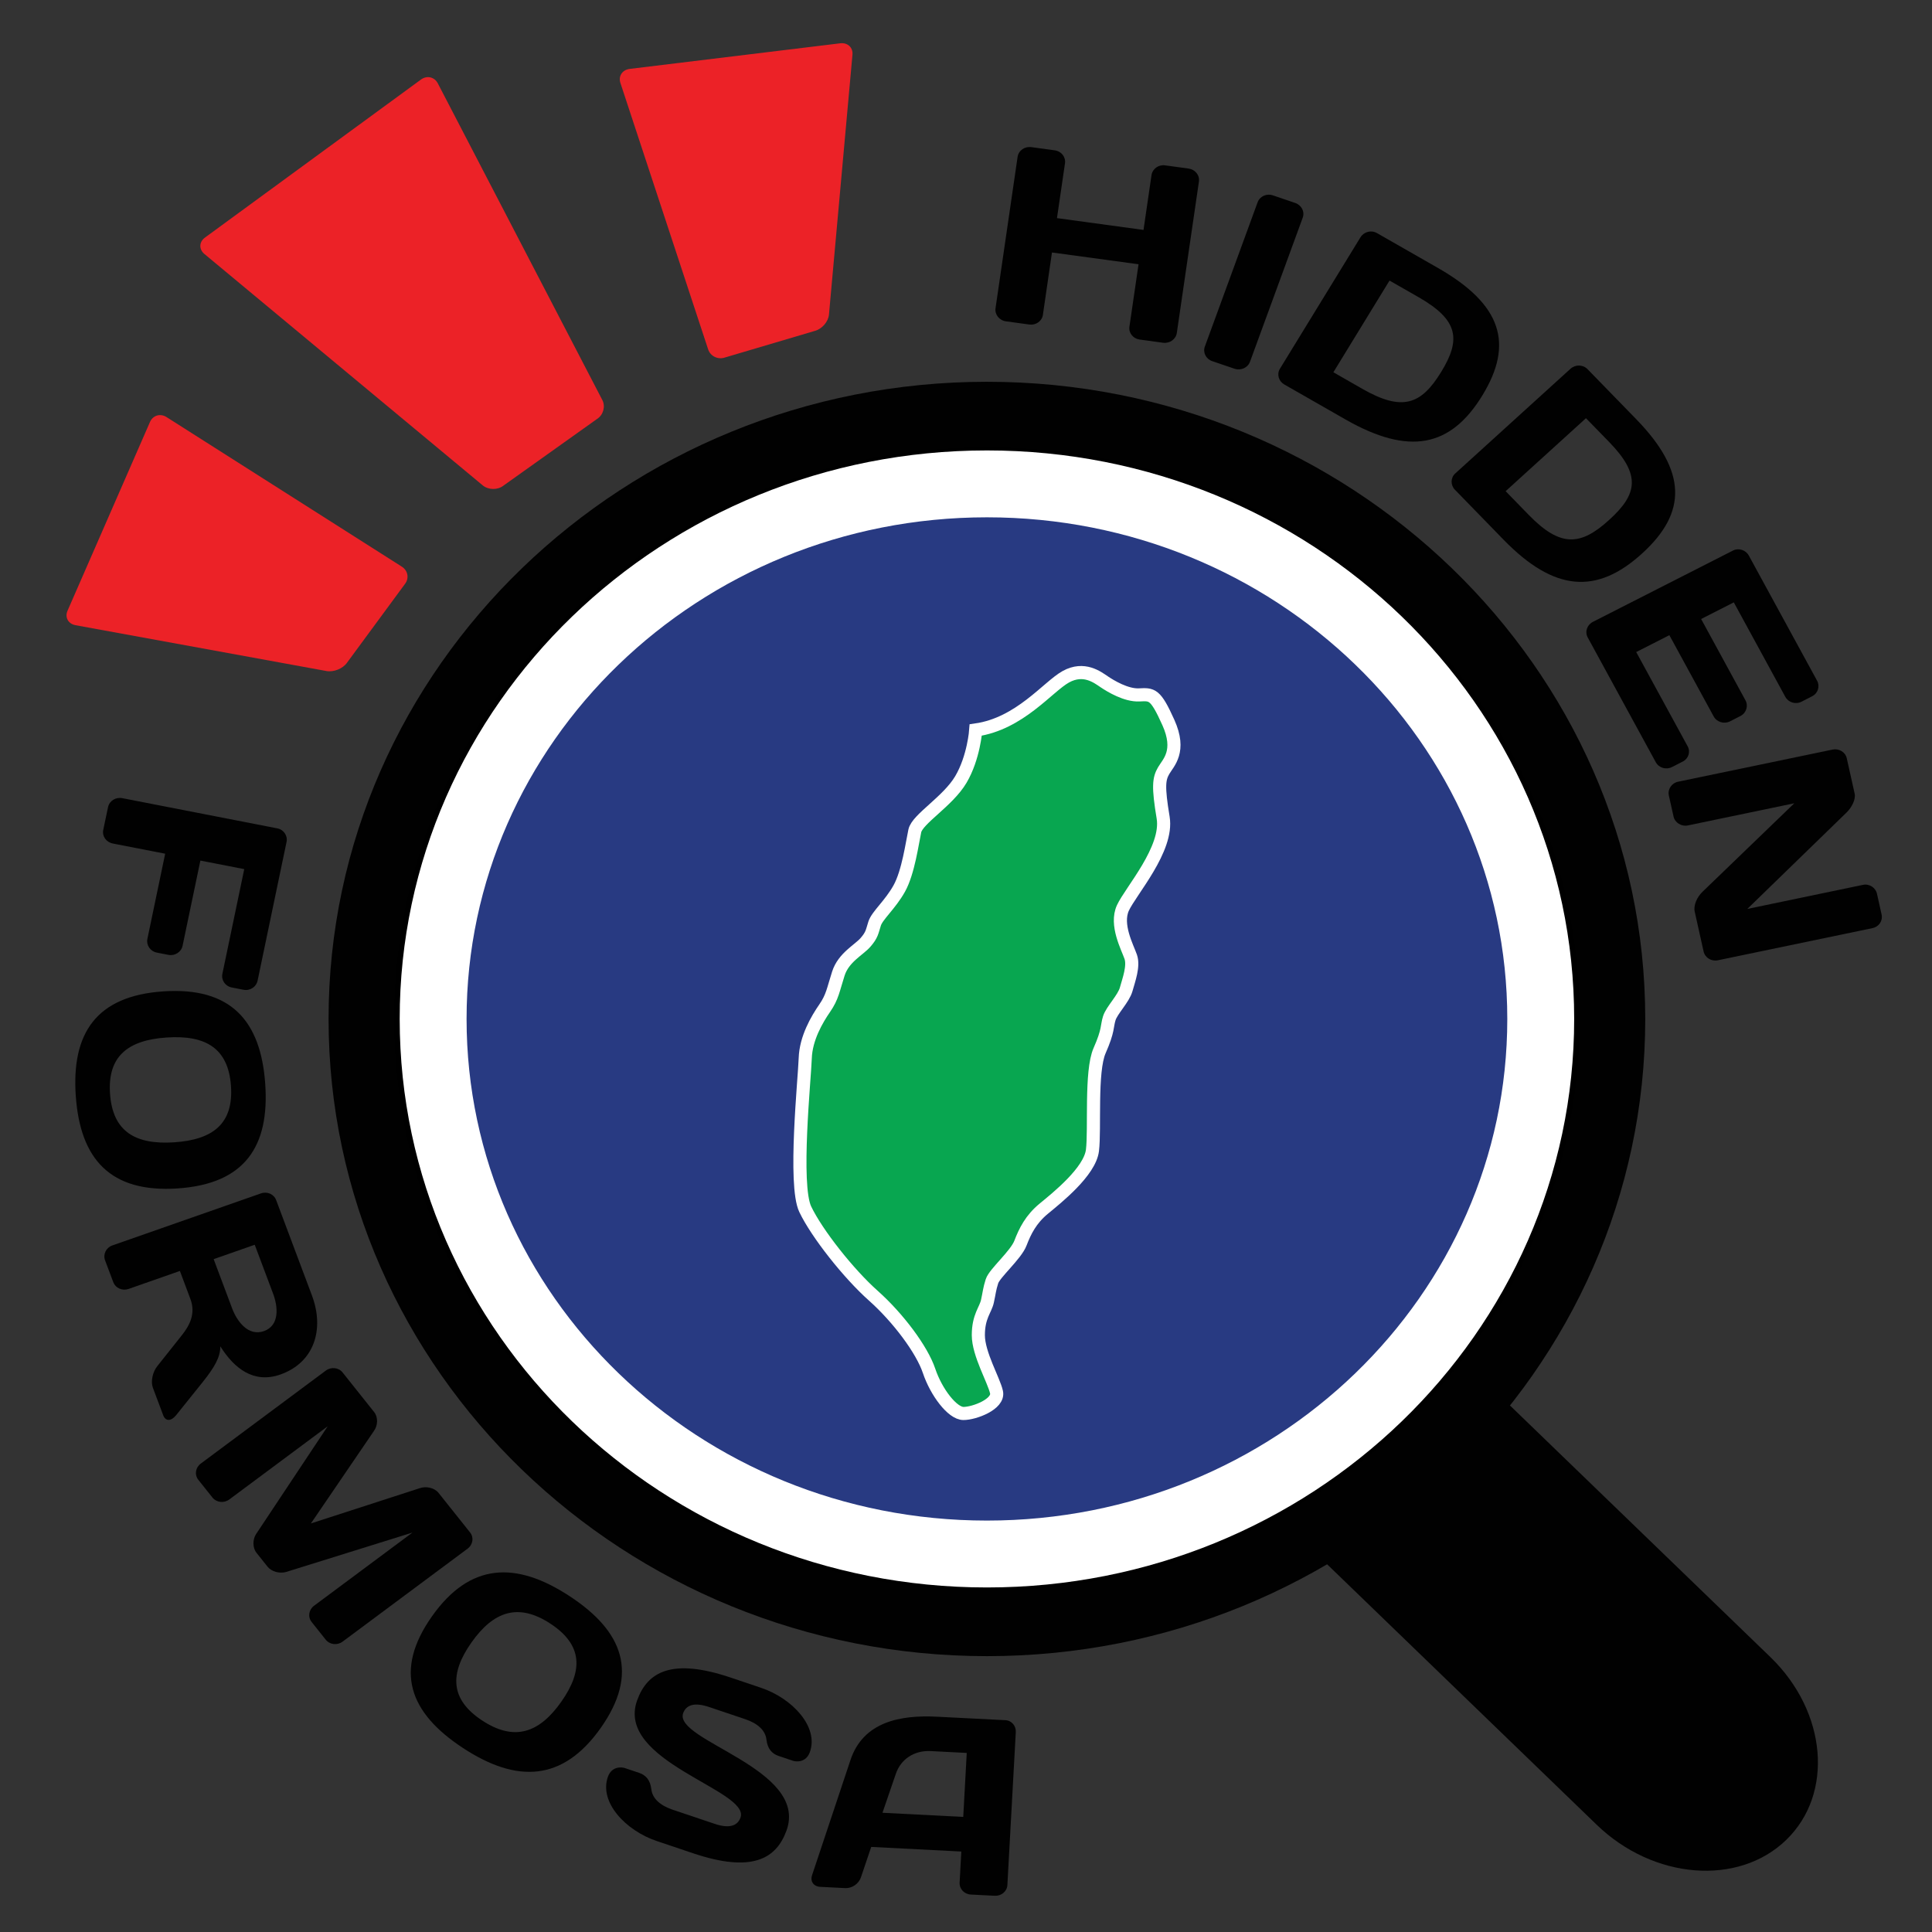<svg version="1.1" class="hf-logo" xmlns="http://www.w3.org/2000/svg" xmlns:xlink="http://www.w3.org/1999/xlink" x="0px" y="0px"
	 width="110px" height="110px" viewBox="0 0 250 250" enable-background="new 0 0 250 250" xml:space="preserve" ng-click="test()">


	<rect x="0" y="0" width="250" height="250" fill="#333333" stroke="none"/>


	<defs>
	    <link href="../css/styles.css" type="text/css" rel="stylesheet" 
	          xmlns="http://www.w3.org/1999/xhtml"/>
	</defs>

	<script>
		
	</script>

	<g class="magnify-taiwan">
		<path class="magnify-handle" fill="#010101" d="M229.082,214.419c7.331,7.085,8.242,17.687,2.043,23.678l0,0c-6.211,5.995-17.182,5.111-24.509-1.97
			l-44.659-43.15c-7.333-7.083-8.244-17.686-2.042-23.679l0,0c6.201-5.994,17.18-5.11,24.507,1.973L229.082,214.419z"/>
		<path stroke="#010101" stroke-width="8.486" d="M127.704,210.062c-44.631,0-80.945-35.083-80.945-78.21
			c0-43.125,36.314-78.208,80.945-78.208c44.637,0,80.948,35.085,80.948,78.208C208.652,174.979,172.344,210.062,127.704,210.062z"/>
		<path fill="#283A82" stroke="#FFFFFF" stroke-width="8.655" d="M199.37,131.851c0,38.241-32.081,69.238-71.664,69.238
			c-39.576,0-71.659-30.997-71.659-69.238c0-38.239,32.084-69.238,71.659-69.238C167.289,62.612,199.37,93.611,199.37,131.851z"/>
		<path class="taiwan" fill="#08A650" stroke="#FFFFFF" stroke-width="1.697" stroke-miterlimit="10" d="M126.261,94.461c0,0-0.25,3.569-1.927,6.408
			c-1.676,2.835-5.624,5.105-5.957,6.646c-0.335,1.54-0.839,5.35-2.013,7.457c-1.177,2.109-2.856,3.488-3.189,4.542
			c-0.334,1.051-0.332,1.457-1.177,2.427c-0.836,0.972-2.853,1.95-3.519,4.055c-0.674,2.108-0.757,3.001-1.763,4.46
			c-1.007,1.46-2.435,3.887-2.518,6.483c-0.083,2.594-1.509,16.374,0,19.535c1.512,3.162,5.62,8.352,8.811,11.189
			c3.188,2.836,6.29,6.971,7.213,9.729c0.923,2.754,3.02,5.511,4.45,5.511c1.425,0,4.614-1.215,4.276-2.757
			c-0.335-1.537-2.351-4.944-2.351-7.374c0-2.433,0.923-3.247,1.175-4.381c0.251-1.134,0.251-1.538,0.588-2.596
			c0.334-1.051,3.107-3.404,3.688-4.942c0.594-1.541,1.346-3.08,3.026-4.46c1.671-1.375,5.955-4.782,6.29-7.538
			c0.336-2.754-0.252-10.213,0.918-12.891c1.181-2.674,0.929-3.159,1.262-4.213c0.341-1.058,1.842-2.511,2.183-3.729
			c0.337-1.217,1.01-2.999,0.588-4.216c-0.418-1.214-2.014-4.135-1.01-6.324c1.01-2.188,5.878-7.62,5.207-11.675
			c-0.674-4.052-0.546-5.022,0.062-6.08c0.611-1.052,2.29-2.51,0.611-6.241c-1.679-3.73-2.104-3.647-3.78-3.566
			c-1.678,0.08-3.689-1.135-4.53-1.704c-0.842-0.565-2.598-1.945-4.953-0.647C135.578,88.868,131.966,93.653,126.261,94.461z"/>
	</g>
	<g class="red-accents">
		<path fill="#EC2227" d="M65.144,62.842c-0.745,0.586-1.951,0.57-2.678-0.034L26.45,32.865c-0.728-0.605-0.697-1.559,0.069-2.12
			l27.955-20.452c0.766-0.561,1.745-0.341,2.176,0.489l21.29,40.979c0.432,0.83,0.13,1.929-0.669,2.443L65.144,62.842z"/>
		<path fill="#EC2227" d="M44.92,85.734c-0.526,0.776-1.728,1.27-2.672,1.098L9.774,80.901c-0.943-0.173-1.41-1.013-1.037-1.868
			l10.675-24.436c0.373-0.854,1.336-1.138,2.138-0.627l30.444,19.353c0.803,0.508,0.979,1.528,0.393,2.262L44.92,85.734z"/>
		<path fill="#EC2227" d="M91.636,45.214c0.292,0.885,1.27,1.355,2.174,1.046l11.615-3.438c0.929-0.234,1.757-1.183,1.842-2.108
			l3.042-33.642c0.084-0.922-0.628-1.584-1.581-1.47L81.483,8.916C80.53,9.03,79.99,9.849,80.28,10.733L91.636,45.214z"/>
	</g>
	<g class="hf-text">
		<g class="formosa" >
			<path fill="#010101" d="M13.979,104.449c0.174-0.829,1-1.332,1.859-1.165l20.064,3.911c0.824,0.161,1.345,0.96,1.177,1.756
				l-3.748,17.952c-0.167,0.797-0.967,1.339-1.824,1.172l-1.52-0.297c-0.857-0.168-1.377-0.966-1.211-1.763l2.829-13.55l-5.676-1.106
				l-2.305,11.033c-0.166,0.797-0.999,1.331-1.825,1.17l-1.518-0.297c-0.824-0.16-1.377-0.965-1.211-1.761l2.304-11.034l-6.766-1.318
				c-0.859-0.167-1.417-0.941-1.246-1.77L13.979,104.449z"/>
			<path fill="#010101" d="M34.318,140.215c0.579,8.112-2.614,12.986-11.345,13.568c-8.73,0.581-12.588-3.825-13.165-11.938
				c-0.578-8.108,2.615-12.981,11.346-13.564C29.885,127.7,33.74,132.105,34.318,140.215z M21.581,134.252
				c-5.038,0.334-7.687,2.435-7.341,7.301c0.347,4.865,3.272,6.597,8.308,6.26c5.036-0.334,7.686-2.436,7.339-7.302
				C29.539,135.644,26.617,133.915,21.581,134.252z"/>
			<path fill="#010101" d="M23.279,164.46l-6.647,2.33c-0.791,0.276-1.684-0.1-1.981-0.896l-1.057-2.813
				c-0.287-0.767,0.136-1.64,0.928-1.917l19.241-6.739c0.822-0.287,1.683,0.101,1.971,0.866l4.623,12.321
				c1.676,4.464,0.268,8.729-4.1,10.258c-3.417,1.195-5.951-0.786-7.744-3.652c-0.004,1.418-0.767,2.724-2.302,4.645l-3.44,4.285
				c-0.639,0.777-1.352,0.785-1.651-0.01l-1.343-3.58c-0.286-0.762-0.045-2.023,0.595-2.802l3.161-3.978
				c0.95-1.196,1.834-2.751,1.108-4.678L23.279,164.46z M32.963,161.071l-5.316,1.862l2.385,6.357
				c0.644,1.713,2.091,3.663,4.117,2.955c2.025-0.712,1.843-3.103,1.201-4.814L32.963,161.071z"/>
			<path fill="#010101" d="M33.19,200.933c-0.513-0.644-0.515-1.711-0.058-2.417l9.271-13.954l-12.723,9.463
				c-0.694,0.515-1.664,0.416-2.198-0.255l-1.808-2.269c-0.535-0.67-0.384-1.601,0.31-2.117l16.164-12.021
				c0.694-0.516,1.665-0.42,2.177,0.226l4.086,5.128c0.534,0.668,0.488,1.731-0.014,2.435l-8.166,11.981l14.079-4.56
				c0.832-0.291,1.903-0.063,2.438,0.606l4.086,5.128c0.511,0.645,0.362,1.577-0.33,2.093l-16.164,12.022
				c-0.693,0.515-1.662,0.415-2.198-0.254l-1.806-2.27c-0.535-0.668-0.385-1.602,0.307-2.117l12.724-9.463l-16.335,5.092
				c-0.823,0.244-1.892-0.028-2.405-0.673L33.19,200.933z"/>
			<path fill="#010101" d="M73.723,206.552c6.961,4.569,8.956,10.006,4.04,17.004c-4.917,6.993-10.887,7.207-17.851,2.637
				c-6.963-4.569-8.958-10.008-4.04-17.005C60.791,202.192,66.759,201.979,73.723,206.552z M60.997,212.551
				c-2.837,4.037-2.764,7.348,1.411,10.091c4.18,2.739,7.392,1.586,10.23-2.448c2.837-4.038,2.766-7.35-1.413-10.092
				C67.048,207.361,63.833,208.517,60.997,212.551z"/>
			<path fill="#010101" d="M94.555,217.079l3.938,1.327c4.005,1.349,7.485,5.032,6.302,8.317c-0.5,1.38-1.775,1.262-2.188,1.121
				l-1.844-0.621c-0.889-0.298-1.444-0.934-1.586-2.116c-0.131-1.216-1.162-2.112-2.75-2.648l-4.671-1.572
				c-1.905-0.643-2.966-0.278-3.354,0.797c-1.283,3.564,16.267,7.164,13.375,15.176c-1.328,3.686-4.481,5.514-12.107,2.948
				l-4.703-1.586c-4.004-1.347-7.486-5.032-6.299-8.315c0.499-1.382,1.773-1.262,2.187-1.121l1.843,0.619
				c0.89,0.3,1.443,0.935,1.585,2.118c0.133,1.215,1.162,2.111,2.752,2.648L92.467,236c1.905,0.642,2.965,0.273,3.353-0.801
				c1.284-3.56-16.242-7.226-13.375-15.174C83.773,216.339,86.929,214.509,94.555,217.079z"/>
			<path fill="#010101" d="M110.049,227.751c1.655-4.965,6.455-5.857,11.224-5.609l8.838,0.449c0.808,0.042,1.374,0.756,1.333,1.535
				l-1.089,19.803c-0.042,0.812-0.785,1.426-1.625,1.383l-3.091-0.157c-0.875-0.046-1.513-0.73-1.463-1.572l0.218-3.996
				l-11.659-0.597l-1.33,3.938c-0.282,0.831-1.156,1.438-2.031,1.393l-3.227-0.164c-0.873-0.047-1.341-0.721-1.061-1.521
				L110.049,227.751z M114.192,234.571l10.451,0.537l0.453-8.28l-4.671-0.239c-2.117-0.108-3.865,1.039-4.511,2.96L114.192,234.571z"
				/>
		</g>
		<g class="hidden">
			<path fill="#010101" d="M147.327,34.195l-11.203-1.524l-1.175,8.084c-0.119,0.804-0.914,1.353-1.748,1.239l-3.033-0.414
				c-0.865-0.119-1.465-0.888-1.347-1.693l2.854-19.579c0.123-0.838,0.916-1.387,1.783-1.27l3.033,0.415
				c0.832,0.113,1.44,0.851,1.317,1.689l-1.036,7.083l11.198,1.527l1.034-7.084c0.123-0.836,0.921-1.386,1.751-1.272l3.034,0.414
				c0.867,0.119,1.473,0.858,1.35,1.694l-2.86,19.581c-0.117,0.804-0.912,1.385-1.781,1.266l-3.034-0.415
				c-0.83-0.111-1.435-0.85-1.318-1.656L147.327,34.195z"/>
			<path fill="#010101" d="M162.731,26.186c0.291-0.796,1.178-1.182,1.971-0.91l2.889,0.984c0.824,0.283,1.269,1.123,0.977,1.92
				l-6.82,18.634c-0.279,0.766-1.178,1.181-2.002,0.901l-2.892-0.985c-0.791-0.271-1.232-1.111-0.95-1.877L162.731,26.186z"/>
			<path fill="#010101" d="M186.083,34.681c8.25,4.721,9.823,9.812,5.726,16.501c-4.093,6.686-9.473,7.805-17.725,3.084l-7.904-4.52
				c-0.727-0.416-0.988-1.324-0.564-2.021l10.424-17.01c0.446-0.727,1.386-0.983,2.141-0.552L186.083,34.681z M179.804,36.306
				l-7.265,11.865l3.765,2.155c5.188,2.963,7.605,2.007,10.179-2.188c2.57-4.198,2.271-6.709-2.911-9.677L179.804,36.306z"/>
			<path fill="#010101" d="M211.72,54.236c6.572,6.753,6.617,12.065,0.758,17.394c-5.861,5.325-11.35,4.954-17.922-1.796
				l-6.294-6.467c-0.577-0.591-0.569-1.535,0.04-2.094l14.911-13.547c0.637-0.578,1.611-0.571,2.213,0.044L211.72,54.236z
				 M205.223,54.115l-10.394,9.444l2.997,3.079c4.127,4.24,6.732,3.974,10.407,0.631c3.68-3.342,4.115-5.835-0.012-10.076
				L205.223,54.115z"/>
			<path fill="#010101" d="M234.484,90.1l-1.371,0.7c-0.774,0.393-1.699,0.091-2.093-0.628l-6.666-12.225l-4.228,2.152l5.74,10.527
				c0.392,0.72,0.096,1.642-0.646,2.021l-1.366,0.7c-0.744,0.377-1.7,0.092-2.096-0.628l-5.742-10.527l-4.29,2.184l6.656,12.195
				c0.395,0.719,0.109,1.598-0.633,1.974l-1.397,0.713c-0.746,0.379-1.686,0.121-2.094-0.626l-8.803-16.136
				c-0.405-0.745-0.097-1.638,0.677-2.034l18.102-9.214c0.746-0.382,1.669-0.082,2.061,0.637l8.834,16.195
				C235.523,88.8,235.257,89.706,234.484,90.1z"/>
			<path fill="#010101" d="M215.947,102.932c-0.179-0.794,0.367-1.607,1.188-1.777l20.003-4.161c0.821-0.172,1.653,0.321,1.831,1.115
				l1.021,4.578c0.168,0.764-0.389,1.81-1.039,2.445l-12.848,12.484l14.969-3.117c0.822-0.171,1.634,0.359,1.809,1.156l0.594,2.669
				c0.184,0.828-0.333,1.6-1.186,1.777l-20.004,4.161c-0.822,0.172-1.654-0.32-1.842-1.149l-1.147-5.146
				c-0.181-0.83,0.301-1.893,1.009-2.572l11.875-11.45l-13.782,2.867c-0.823,0.17-1.664-0.353-1.841-1.148L215.947,102.932z"/>
		</g>
	</g>


</svg>
